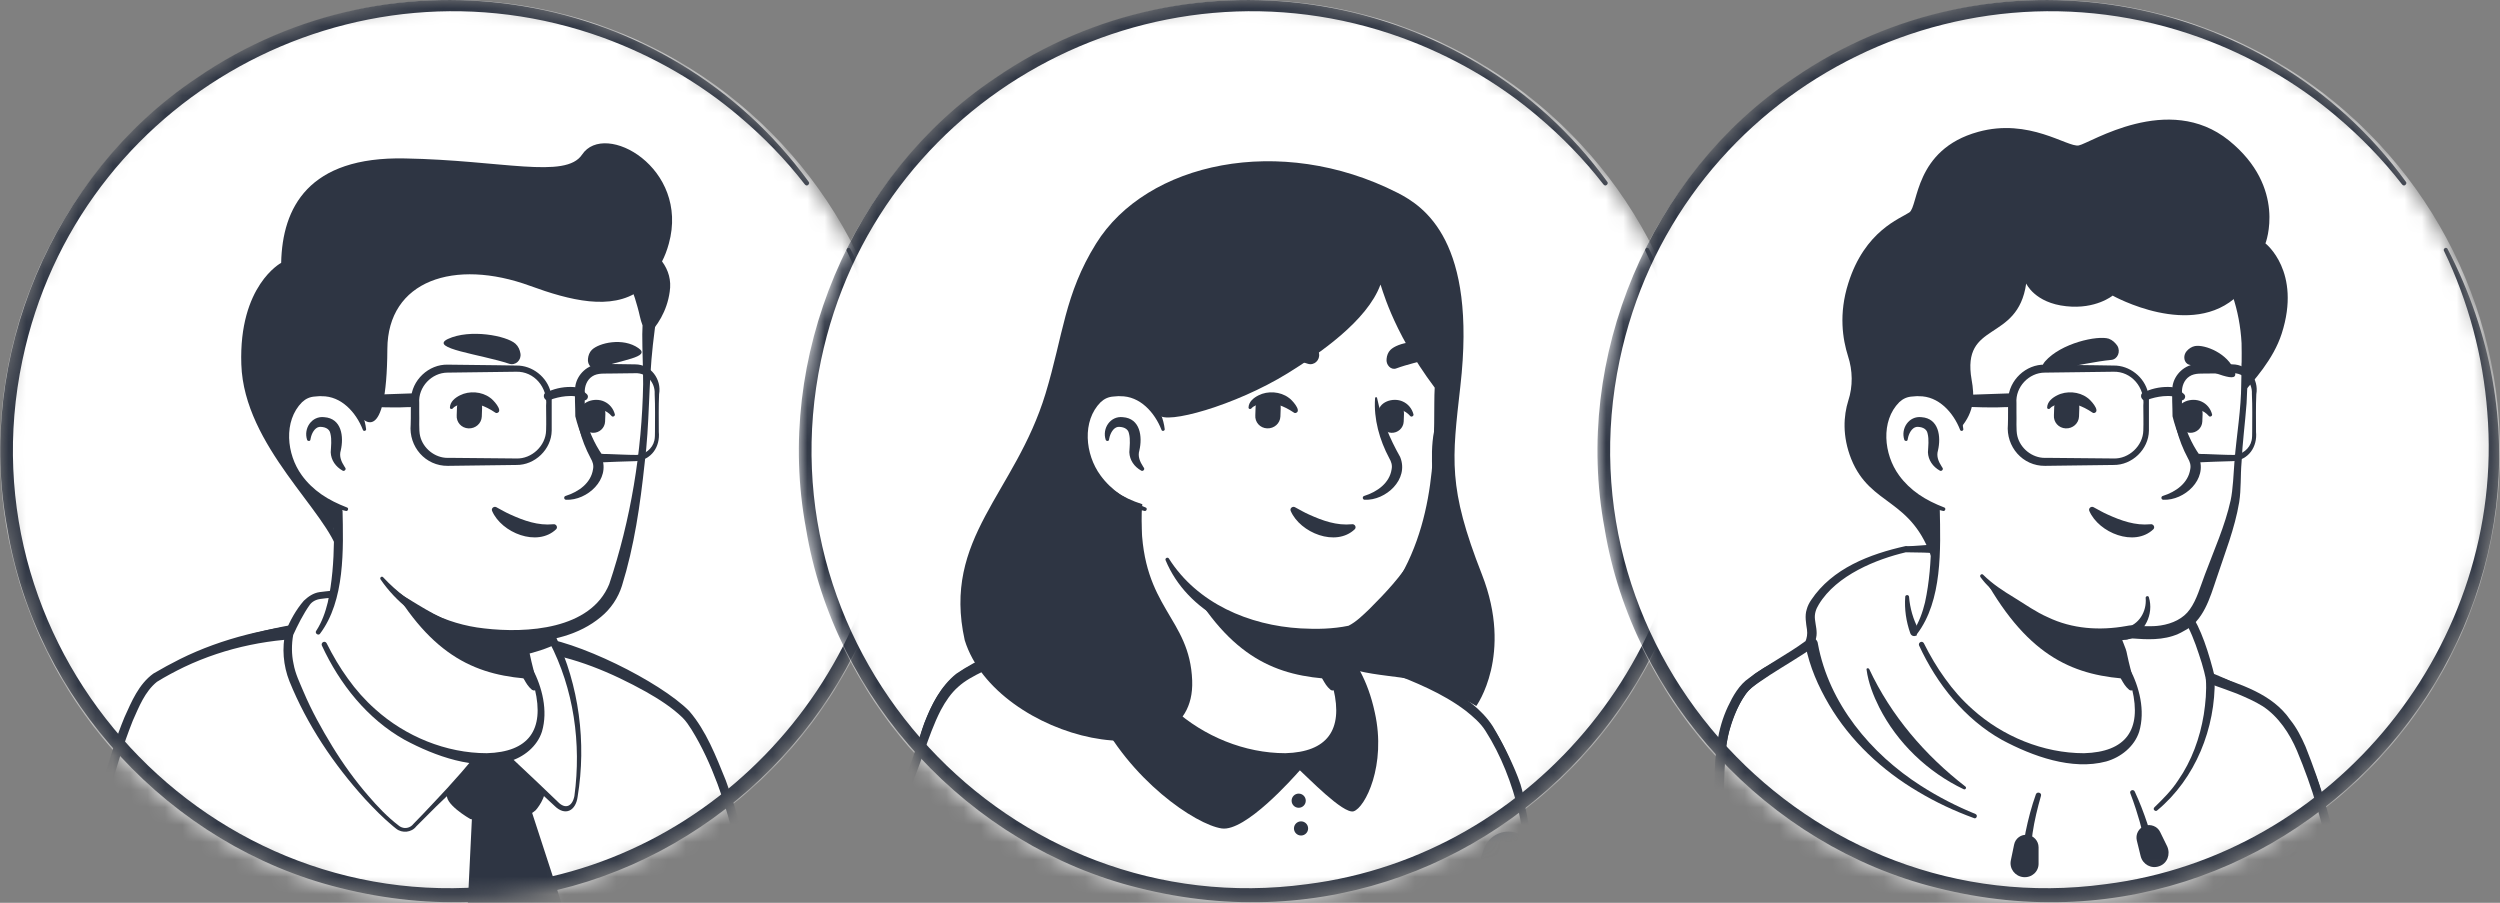 <svg width="144" height="52" viewBox="0 0 144 52" fill="none" xmlns="http://www.w3.org/2000/svg">
<rect x="0" y="0" width="144" height="52" fill="#808080" stroke="none"/>
<mask id="mask0_674_22280" style="mask-type:alpha" maskUnits="userSpaceOnUse" x="0" y="0" width="52" height="52">
<circle cx="25.915" cy="25.915" r="25.915" fill="#D9D9D9"/>
</mask>
<g mask="url(#mask0_674_22280)">
<circle cx="26" cy="26" r="26" fill="white"/>
<path d="M40.121 47.31C40.002 47.395 39.866 47.48 39.747 47.565C39.611 47.65 39.492 47.734 39.356 47.803C39.237 47.87 39.135 47.938 39.016 48.006C38.999 48.023 38.982 48.023 38.965 48.04C38.575 48.278 38.167 48.499 37.759 48.703C37.64 48.771 37.504 48.839 37.385 48.89C37.385 48.89 37.368 48.907 37.351 48.907C37.215 48.975 37.079 49.043 36.943 49.111C36.671 49.247 36.382 49.366 36.11 49.485C35.974 49.553 35.822 49.604 35.686 49.655C35.55 49.706 35.397 49.774 35.261 49.825C35.125 49.876 34.972 49.944 34.836 49.995C34.836 49.995 34.836 49.995 34.819 49.995C34.683 50.046 34.53 50.097 34.394 50.148C34.088 50.249 33.765 50.352 33.459 50.453C33.358 50.487 33.239 50.521 33.137 50.555C32.814 50.657 32.491 50.742 32.168 50.81C32.049 50.844 31.93 50.861 31.794 50.895C31.488 50.963 31.165 51.031 30.859 51.099C30.791 51.116 30.741 51.116 30.672 51.133C30.57 51.15 30.452 51.167 30.35 51.184C30.197 51.201 30.061 51.235 29.908 51.252C29.84 51.269 29.772 51.269 29.704 51.286C29.619 51.303 29.517 51.32 29.415 51.32C29.143 51.354 28.854 51.388 28.582 51.422C28.497 51.439 28.395 51.439 28.31 51.456H28.293C28.174 51.473 28.055 51.473 27.937 51.49C27.818 51.507 27.699 51.507 27.58 51.507C27.512 51.507 27.427 51.524 27.359 51.524C27.223 51.524 27.104 51.541 26.985 51.541C26.815 51.541 26.662 51.558 26.492 51.558C26.322 51.558 26.169 51.558 25.999 51.558C25.88 51.558 25.761 51.558 25.642 51.558C18.471 51.456 12.031 48.414 7.425 43.588C7.425 43.588 7.425 43.571 7.408 43.571C6.899 43.112 7.34 40.665 9.397 39.119C11.98 37.165 18.165 35.941 18.165 35.941C18.165 35.941 20.561 35.55 29.449 37.403C34.649 38.49 38.608 40.071 40.818 44.353C41.276 45.236 41.735 46.596 40.121 47.31Z" fill="white"/>
<path d="M29.5 37.216C32.763 37.879 36.247 38.592 38.932 40.75C39.832 41.481 40.427 42.552 40.92 43.588C41.158 44.098 41.396 44.625 41.583 45.186C41.685 45.559 41.838 45.984 41.753 46.426C41.736 46.545 41.634 46.698 41.549 46.783C41.158 47.174 40.733 47.412 40.308 47.718C37.81 49.451 34.938 50.675 31.964 51.32C25.337 52.765 18.166 51.643 12.337 48.16C10.4 46.987 8.615 45.559 7.086 43.877C6.916 43.673 6.916 43.333 6.916 43.112C6.933 42.603 7.069 42.11 7.239 41.651C7.647 40.597 8.174 39.544 9.074 38.813C9.72 38.371 10.417 37.997 11.13 37.692C13.373 36.74 15.736 36.077 18.166 35.805C18.37 35.788 18.404 36.077 18.2 36.111C15.872 36.587 13.56 37.301 11.402 38.269C10.621 38.66 9.788 39 9.159 39.612C8.564 40.258 8.14 41.056 7.8 41.872C7.579 42.365 7.426 43.147 7.494 43.537C8.564 44.812 9.822 45.933 11.181 46.902C18.625 52.102 29.925 52.442 37.844 48.109C38.558 47.718 39.255 47.276 39.917 46.817C40.24 46.596 40.58 46.409 40.835 46.154C40.852 46.137 40.835 46.154 40.835 46.171C40.835 46.188 40.818 46.205 40.818 46.205C40.835 46.001 40.767 45.73 40.682 45.458C40.376 44.472 39.883 43.435 39.357 42.535C38.524 41.192 37.113 40.343 35.686 39.663C34.7 39.204 33.664 38.847 32.61 38.507C31.557 38.167 30.486 37.879 29.415 37.624C29.143 37.556 29.228 37.165 29.5 37.216Z" fill="#2E3543"/>
<path d="M46.052 57.914L3.008 56.962C5.659 48.108 7.137 40.309 9.125 39.119C12.898 36.859 16.297 36.502 18.319 36.315C18.829 37.573 20.766 41.702 24.793 43.333C28.685 44.914 30.996 43.86 31.353 42.11C31.574 40.988 30.877 39.153 30.52 38.558C30.316 38.388 30.18 38.133 30.112 37.879L29.977 37.318C30.265 37.25 30.554 37.182 30.843 37.08C33.936 37.624 38.626 40.173 39.629 41.6C40.835 43.316 42.501 47.616 42.433 49.978C42.331 53.818 46.052 57.914 46.052 57.914Z" fill="white"/>
<path d="M46.46 58.101C33.647 57.914 15.634 57.727 3.008 57.404C2.77 57.404 2.583 57.2 2.583 56.962C3.959 52.323 5.064 47.65 6.542 43.028C6.729 42.45 6.933 41.889 7.171 41.311C7.579 40.411 7.987 39.408 8.837 38.796C9.329 38.507 9.856 38.218 10.366 37.964C12.83 36.74 15.566 36.111 18.285 35.89C18.489 35.873 18.659 35.992 18.727 36.162C20.018 39.255 22.363 42.127 25.643 43.197C27.258 43.758 30.129 44.234 30.894 42.229C31.149 41.26 30.775 40.241 30.435 39.323C30.35 39.136 30.265 38.949 30.18 38.796L30.265 38.898C29.942 38.626 29.739 38.167 29.671 37.76L29.586 37.42C29.535 37.182 29.688 36.944 29.925 36.893C30.214 36.825 30.486 36.757 30.758 36.672C33.137 36.842 38.014 39.255 39.697 40.954C40.682 42.093 41.243 43.571 41.804 44.948C42.212 46.052 42.569 47.191 42.773 48.364C42.858 48.805 42.908 49.264 42.908 49.723C42.892 50.403 42.943 51.099 43.129 51.779C43.69 53.903 44.931 55.858 46.341 57.54L46.375 57.574L46.392 57.591C46.392 57.591 46.375 57.574 46.443 57.642C46.494 57.778 46.511 57.982 46.46 58.101ZM45.661 57.744C45.645 57.795 45.611 57.863 45.627 57.948C45.627 58.033 45.661 58.101 45.695 58.152C45.746 58.22 45.729 58.186 45.729 58.203L45.712 58.186C45.593 58.016 45.356 57.676 45.237 57.489C43.843 55.297 42.467 52.867 42.416 50.199C42.45 48.449 41.906 46.766 41.328 45.152C40.92 44.064 40.444 43.011 39.833 42.025C39.68 41.787 39.527 41.549 39.323 41.345C38.711 40.75 37.963 40.275 37.216 39.85C35.227 38.745 33.069 37.828 30.809 37.539L31.013 37.522C30.707 37.624 30.401 37.692 30.095 37.76L30.435 37.233C30.537 37.59 30.554 38.014 30.843 38.252C31.03 38.473 31.132 38.762 31.251 39C31.523 39.646 31.71 40.309 31.829 41.005C32.135 42.671 31.149 44.047 29.518 44.421C28.141 44.744 26.697 44.455 25.388 44.03C21.871 42.909 19.322 39.833 17.945 36.502L18.387 36.774C15.702 36.74 13.034 37.267 10.604 38.422C10.077 38.677 9.533 38.966 9.041 39.272C8.344 39.833 8.004 40.716 7.647 41.515C6.542 44.302 5.897 47.225 5.166 50.114C4.656 52.153 3.976 55.042 3.467 57.098L3.059 56.537C15.362 56.792 33.154 57.336 45.661 57.744Z" fill="#2E3543"/>
<path d="M10.553 57.846C10.553 57.846 10.332 52.34 10.111 51.32" stroke="#2E3543" stroke-width="0.249" stroke-miterlimit="10" stroke-linecap="round" stroke-linejoin="round"/>
<path d="M40.665 57.846C40.665 57.846 40.155 54.43 40.155 53.836C40.155 53.258 40.597 51.354 40.665 49.689" stroke="#2E3543" stroke-width="0.249" stroke-miterlimit="10" stroke-linecap="round" stroke-linejoin="round"/>
<path d="M15.566 53.564V51.541L20.444 53.53C20.427 53.53 16.501 53.632 15.566 53.564Z" fill="white"/>
<path d="M27.19 46.987L26.578 59.664C26.578 59.664 31.965 63.335 31.965 63.233C31.965 63.131 34.514 58.679 34.514 58.679L30.538 46.477C30.538 46.477 30.028 47.004 27.19 46.987Z" fill="#2E3543"/>
<path d="M28.413 42.909C28.413 42.909 26.085 45.101 25.779 45.679C25.473 46.256 27.087 47.174 27.087 47.174C27.087 47.174 29.687 47.718 30.86 46.664C30.86 46.664 31.523 45.934 31.387 45.237C31.268 44.557 28.413 42.909 28.413 42.909Z" fill="#2E3543"/>
<path d="M17.622 34.684C17.639 34.667 17.656 34.65 17.673 34.633C17.86 34.412 18.132 34.276 18.438 34.242C19.865 34.072 20.018 34.225 20.324 34.701C21.802 37.012 23.723 41.43 28.43 42.926L23.892 47.548C23.654 47.854 23.23 47.905 22.924 47.684C21.462 46.596 18.54 43.266 16.925 39.204C16.585 38.355 16.517 37.42 16.687 36.536C16.653 36.502 17.333 35.092 17.622 34.684Z" fill="white"/>
<path d="M17.503 34.599C17.758 34.361 18.047 34.157 18.404 34.106C18.88 34.055 19.372 33.953 19.865 34.055C20.375 34.208 20.562 34.769 20.851 35.16C22.125 37.25 23.451 39.374 25.405 40.852C26.102 41.413 26.9 41.838 27.716 42.178C28.022 42.297 28.345 42.399 28.651 42.535C28.906 42.654 28.957 43.028 28.736 43.198C27.478 44.217 26.289 45.322 25.116 46.46C24.844 46.732 24.215 47.361 23.977 47.599C23.706 47.956 23.162 48.007 22.822 47.735L22.652 47.599C22.074 47.123 21.547 46.579 21.038 46.035C19.219 44.03 17.69 41.753 16.67 39.238C16.314 38.337 16.229 37.318 16.449 36.383C16.704 35.755 17.044 35.126 17.503 34.599ZM17.843 34.837C17.469 35.364 17.146 36.009 16.874 36.604L16.891 36.553C16.789 37.114 16.789 37.692 16.908 38.236C17.01 38.813 17.265 39.323 17.486 39.85C17.945 40.938 18.523 41.974 19.134 42.977C19.746 43.979 20.443 44.948 21.225 45.849C21.751 46.46 22.312 47.055 22.958 47.548C23.009 47.599 23.06 47.616 23.128 47.65C23.366 47.752 23.655 47.667 23.808 47.463L24.368 46.885L24.929 46.29C26.051 45.118 27.121 43.894 28.124 42.62L28.294 43.316C27.07 42.943 25.915 42.28 24.912 41.447C22.924 39.833 21.632 37.59 20.409 35.415C20.256 35.177 20.103 34.871 19.95 34.65C19.882 34.548 19.831 34.514 19.729 34.48C19.338 34.378 18.88 34.446 18.472 34.497C18.2 34.531 17.979 34.65 17.843 34.837Z" fill="#2E3543"/>
<path d="M33.172 45.866C33.07 46.426 32.662 46.953 31.982 46.257L28.396 42.909C28.396 42.909 30.487 40.921 29.977 37.318C30.674 37.165 31.336 36.944 31.948 36.655C31.965 36.689 32.203 37.148 32.475 37.913C33.053 39.493 33.783 42.399 33.172 45.866Z" fill="white"/>
<path d="M33.273 45.883C33.171 46.698 32.559 47.038 31.931 46.409L30.724 45.288L29.518 44.166L28.311 43.045C28.243 42.977 28.243 42.875 28.294 42.807C29.229 41.719 29.705 40.241 29.705 38.813C29.705 38.303 29.637 37.811 29.552 37.301C29.518 37.097 29.688 36.91 29.909 36.893C30.588 36.876 31.268 36.791 31.948 36.621C31.965 36.604 31.999 36.621 31.999 36.638C33.358 39.493 33.783 42.773 33.273 45.883ZM33.086 45.849C33.494 42.824 33.052 39.68 31.642 36.978L31.608 36.927C31.591 36.91 31.574 36.876 31.574 36.876L32.152 37.046C31.489 37.369 30.792 37.59 30.078 37.743L30.418 37.25C30.52 38.303 30.435 39.374 30.129 40.377C29.807 41.379 29.297 42.297 28.532 43.045V42.79C29.144 43.35 30.35 44.489 30.945 45.05L32.135 46.188C32.559 46.63 32.967 46.46 33.086 45.849Z" fill="#2E3543"/>
<path d="M31.097 41.736C30.74 43.486 28.429 44.539 24.537 42.959C20.493 41.328 18.743 37.436 18.301 36.281C20.697 31.794 19.032 28.685 19.032 28.685C24.554 28.209 29.381 34.666 29.381 34.666L30.128 37.861C30.196 38.133 30.332 38.371 30.536 38.541C30.893 39.17 31.318 40.614 31.097 41.736Z" fill="white"/>
<path d="M18.216 36.332C18.539 35.839 18.743 35.261 18.879 34.7C19.134 33.528 19.219 32.338 19.236 31.149V30.707C19.185 30.265 19.032 29.806 18.862 29.398C18.641 28.855 19.44 28.515 19.695 29.058C19.729 29.127 19.729 29.245 19.729 29.313C19.78 31.625 19.882 34.598 18.42 36.519C18.318 36.621 18.114 36.468 18.216 36.332Z" fill="#2E3543"/>
<path d="M29.568 34.632C29.823 34.785 29.907 34.989 29.942 35.193C30.044 35.601 30.009 36.043 30.111 36.468C30.196 36.876 30.451 37.266 30.519 37.691C30.604 38.133 30.859 39.068 30.961 39.526C30.995 39.629 30.927 39.747 30.808 39.764C30.74 39.781 30.689 39.764 30.638 39.73C30.417 39.544 30.315 39.357 30.179 39.119C29.959 38.711 29.806 38.337 29.67 37.878C29.551 37.47 29.602 37.029 29.5 36.604C29.415 36.196 29.177 35.805 29.092 35.38C29.041 35.176 29.024 34.955 29.177 34.7C29.279 34.598 29.449 34.564 29.568 34.632Z" fill="#2E3543"/>
<path d="M30.791 39.119C27.546 38.949 24.895 37.929 22.311 33.324C24.487 35.244 27.053 35.975 29.755 36.315L30.111 37.878C30.18 38.15 30.587 38.949 30.791 39.119Z" fill="#2E3543"/>
<path d="M30.656 38.49C31.233 39.577 31.573 40.937 31.216 42.143C30.945 42.993 30.163 43.622 29.313 43.86C27.342 44.387 25.065 43.554 23.314 42.619C21.156 41.413 19.559 39.391 18.539 37.181C18.471 37.011 18.709 36.875 18.811 37.045C19.168 37.759 19.576 38.456 20.035 39.085C20.494 39.73 21.02 40.325 21.615 40.852C23.349 42.415 25.694 43.384 28.039 43.384C30.452 43.316 31.369 42.041 30.809 39.696C30.724 39.322 30.588 38.932 30.401 38.609C30.299 38.473 30.554 38.32 30.656 38.49Z" fill="#2E3543"/>
<path d="M37.232 18.081C37.538 19.508 37.3 20.46 37.164 24.403C37.028 28.277 35.907 33.749 34.53 35.125C33.477 36.162 30.095 36.978 27.087 36.213C25.558 35.822 24.266 34.938 23.212 34.31C21.887 33.511 20.731 31.047 19.78 29.467C19.032 28.226 19.1 29.721 18.131 28.651C16.789 27.189 15.175 24.25 15.973 19.05C17.265 10.621 23.943 9.635 28.888 10.57C33.867 11.505 36.416 14.325 37.232 18.081Z" fill="white"/>
<path d="M18.981 30.146C18.591 29.501 18.081 28.923 17.622 28.311C16.942 27.377 16.432 26.306 16.093 25.201C14.614 20.477 15.515 14.292 19.984 11.505C24.046 8.922 31.93 9.856 35.227 13.391C36.468 14.665 37.266 16.331 37.606 18.064C37.623 18.166 37.674 18.353 37.691 18.455C37.708 18.54 37.759 18.642 37.742 18.744C37.708 19.118 37.64 19.492 37.606 19.865C37.351 22.126 37.419 24.437 37.13 26.697C36.876 29.076 36.536 31.455 35.822 33.749C35.601 34.446 35.176 35.075 34.615 35.533C33.358 36.587 31.709 36.944 30.129 37.012C26.968 37.165 23.757 36.043 21.921 33.375C21.853 33.273 21.989 33.154 22.074 33.256C23.604 34.905 25.677 35.958 27.886 36.196C30.333 36.485 34.021 36.264 35.091 33.647C36.332 29.943 36.977 26.017 37.045 22.126C37.045 21.174 36.995 20.222 36.995 19.254C36.995 19.135 37.011 18.863 37.011 18.744C37.011 18.727 37.011 18.744 37.011 18.744C37.011 18.761 37.011 18.761 37.011 18.744C36.876 18.404 36.825 18.03 36.723 17.69C36.349 16.28 35.669 14.937 34.7 13.867C31.489 10.264 24.334 9.363 20.324 12.065C17.146 14.173 16.297 18.217 16.076 21.786C15.889 24.454 16.67 27.071 18.692 28.906L19.491 29.739C19.831 30.113 19.253 30.554 18.981 30.146Z" fill="#2E3543"/>
<path d="M20.986 24.742C20.986 24.742 20.46 22.193 17.979 22.499C15.838 22.771 15.09 27.903 19.95 29.331" fill="white"/>
<path d="M19.729 27.105C19.338 26.884 19.067 26.51 19.049 26.051C19.067 25.711 19.117 25.32 19.032 24.98C18.982 24.657 18.642 24.573 18.387 24.59C18.115 24.64 17.945 24.98 17.894 25.252C17.894 25.269 17.877 25.32 17.877 25.337C17.86 25.422 17.724 25.422 17.69 25.337C17.469 24.674 17.962 23.944 18.676 24.029C19.678 24.097 19.814 25.15 19.627 25.949C19.525 26.289 19.661 26.595 19.848 26.884L19.882 26.935C19.967 27.037 19.831 27.172 19.729 27.105Z" fill="#2E3543"/>
<path d="M33.324 22.941C33.579 24.148 34.055 25.269 34.65 26.323C35.177 27.614 33.817 28.838 32.611 28.787C32.475 28.787 32.458 28.6 32.577 28.566C33.341 28.328 34.038 27.818 34.157 27.037C34.208 26.799 34.14 26.595 34.021 26.391C33.46 25.337 33.12 24.131 33.205 22.941C33.205 22.856 33.324 22.856 33.324 22.941Z" fill="#2E3543"/>
<path d="M20.902 24.759C20.511 23.757 19.661 22.805 18.523 22.822C18.421 22.805 18.251 22.839 18.149 22.839C17.86 22.856 17.622 22.958 17.401 23.162C16.314 24.25 16.501 26.17 17.384 27.376C17.69 27.801 18.081 28.175 18.523 28.481C18.965 28.787 19.457 29.025 19.984 29.229C20.103 29.263 20.052 29.45 19.933 29.433C18.795 29.195 17.707 28.634 16.959 27.699C15.804 26.306 15.566 23.978 16.942 22.618C17.248 22.346 17.673 22.142 18.098 22.142C18.234 22.142 18.438 22.108 18.574 22.142C19.288 22.176 19.967 22.533 20.409 23.094C20.8 23.57 21.021 24.148 21.089 24.725C21.089 24.827 20.936 24.861 20.902 24.759Z" fill="#2E3543"/>
<path d="M32.033 30.486C30.946 31.523 28.889 30.69 28.346 29.433C28.278 29.28 28.448 29.144 28.584 29.212C28.872 29.365 29.127 29.518 29.399 29.637C30.181 29.994 30.997 30.282 31.863 30.197C32.033 30.163 32.152 30.367 32.033 30.486Z" fill="#2E3543"/>
<path d="M26.986 24.675C26.578 24.658 26.272 24.318 26.306 23.91L26.323 23.434C26.34 23.026 26.68 22.72 27.088 22.754C27.496 22.771 27.802 23.111 27.768 23.519L27.751 23.995C27.734 24.386 27.394 24.692 26.986 24.675Z" fill="#2E3543"/>
<path d="M34.14 24.93C33.766 24.913 33.477 24.59 33.494 24.216L33.511 23.774C33.528 23.4 33.851 23.111 34.225 23.128C34.599 23.145 34.887 23.468 34.87 23.842L34.853 24.284C34.836 24.658 34.514 24.947 34.14 24.93Z" fill="#2E3543"/>
<path d="M28.515 23.757C27.954 23.383 27.343 23.128 26.663 23.264C26.442 23.298 26.221 23.366 26.085 23.519C26.034 23.587 25.915 23.57 25.915 23.468C25.932 23.128 26.221 22.907 26.493 22.771C27.02 22.499 27.75 22.55 28.226 22.907C28.396 23.009 28.974 23.638 28.668 23.774C28.6 23.808 28.566 23.791 28.515 23.757Z" fill="#2E3543"/>
<path d="M33.375 23.842C33.375 23.128 34.259 22.873 34.803 23.128C35.108 23.264 35.329 23.536 35.414 23.859C35.448 23.961 35.295 24.046 35.227 23.961C34.938 23.621 34.446 23.451 34.055 23.655C33.936 23.723 33.919 23.774 33.885 23.842C33.885 24.182 33.392 24.165 33.375 23.842Z" fill="#2E3543"/>
<path d="M29.331 20.953C29.688 21.072 30.045 20.749 29.977 20.358C29.943 20.154 29.858 19.95 29.688 19.797C29.178 19.338 27.071 18.931 25.796 19.526C24.675 20.069 27.7 20.409 29.331 20.953Z" fill="#2E3543"/>
<path d="M34.412 21.225C34.123 21.327 33.817 21.021 33.868 20.664C33.885 20.477 33.953 20.29 34.089 20.154C34.497 19.747 35.89 19.424 36.774 20.052C37.538 20.579 35.737 20.732 34.412 21.225Z" fill="#2E3543"/>
<path d="M38.524 14.037C39.73 9.669 34.836 6.933 33.528 8.905C32.576 10.332 28.906 9.228 23.332 9.126C17.758 9.007 16.262 11.963 16.195 15.141C16.195 15.141 13.748 16.433 13.9 20.987C14.053 25.711 18.913 29.518 19.508 31.914C19.508 31.914 19.576 32.22 18.93 28.94C15.226 27.156 16.008 22.754 17.996 22.499C19.508 22.312 20.307 23.196 20.681 23.91C20.834 24.114 22.278 25.881 22.312 20.103C22.329 16.161 26.17 14.869 30.537 16.467C32.814 17.299 35.21 17.911 36.859 16.722C37.13 17.503 37.419 18.37 37.199 19.424C37.861 18.812 38.422 17.911 38.575 16.807C38.677 16.144 38.507 15.566 38.133 15.056C38.286 14.767 38.422 14.411 38.524 14.037Z" fill="#2E3543"/>
<path d="M29.739 26.782C28.957 26.799 26.544 26.816 25.797 26.833C24.505 26.85 23.536 25.728 23.655 24.453C23.672 24.029 23.655 23.434 23.672 23.009C23.706 21.904 24.692 20.97 25.797 21.004L28.669 21.038C28.889 21.038 29.518 21.055 29.739 21.055C30.657 21.038 31.523 21.718 31.727 22.618C31.795 22.873 31.778 23.145 31.778 23.366V24.81C31.761 25.881 30.81 26.799 29.739 26.782ZM29.739 26.408C30.623 26.442 31.438 25.677 31.455 24.793C31.472 24.334 31.455 23.842 31.455 23.366C31.557 22.329 30.776 21.378 29.722 21.412C28.991 21.429 26.544 21.446 25.78 21.463C24.862 21.463 24.08 22.295 24.148 23.213C24.148 23.332 24.148 23.638 24.148 23.757C24.165 24.131 24.114 24.776 24.199 25.116C24.369 25.83 25.049 26.374 25.78 26.374H26.136C26.629 26.374 29.229 26.408 29.739 26.408Z" fill="#2E3543"/>
<path d="M36.588 21.497L35.245 21.514C34.871 21.531 34.429 21.463 34.106 21.684C33.801 21.887 33.665 22.261 33.682 22.618C33.682 23.06 33.682 23.519 33.665 23.961L33.648 23.893C33.886 24.725 34.209 25.524 34.701 26.221L34.531 26.119C34.667 26.153 34.905 26.153 35.041 26.153C35.551 26.17 36.146 26.204 36.656 26.204C37.131 26.204 37.59 25.847 37.692 25.371C37.726 25.235 37.726 24.997 37.726 24.861C37.726 24.131 37.743 23.417 37.709 22.686C37.743 22.04 37.25 21.463 36.588 21.497ZM36.588 20.987C37.488 20.987 38.117 21.854 37.964 22.703C37.93 23.434 37.947 24.148 37.947 24.878C38.032 25.728 37.522 26.493 36.639 26.561C36.265 26.578 35.908 26.578 35.551 26.595C35.364 26.595 34.905 26.629 34.735 26.629C34.65 26.646 34.514 26.629 34.429 26.629C34.361 26.629 34.293 26.578 34.26 26.527C33.733 25.745 33.359 24.878 33.138 23.978C33.138 23.4 33.087 22.822 33.138 22.244C33.24 21.565 33.852 20.987 34.548 20.97C35.024 20.953 36.112 20.987 36.588 20.987Z" fill="#2E3543"/>
<path d="M31.591 22.55C32.05 22.346 32.56 22.261 33.07 22.295C33.24 22.312 33.41 22.363 33.563 22.499L33.784 22.686C34.005 22.873 33.733 23.196 33.512 23.009C33.24 22.771 32.917 22.805 32.594 22.822C32.271 22.856 31.965 22.924 31.659 23.043C31.37 23.162 31.184 22.737 31.456 22.601L31.591 22.55Z" fill="#2E3543"/>
<path d="M23.944 23.162C23.825 23.434 23.689 23.468 23.468 23.451L22.976 23.468C21.99 23.468 20.988 23.451 20.002 23.298C19.662 23.281 19.645 22.805 19.985 22.788L23.927 22.652C24.046 22.652 24.131 22.771 24.08 22.873L23.944 23.162Z" fill="#2E3543"/>
<path d="M48.975 14.325C59.29 34.191 41.158 56.605 19.542 51.133C9.839 48.72 2.039 40.309 0.424 30.435C-1.411 20.613 3.024 10.06 11.317 4.503C22.686 -3.314 38.439 -0.714 46.579 10.468C46.63 10.519 46.613 10.604 46.545 10.655C46.494 10.706 46.409 10.689 46.358 10.621C45.236 9.176 43.962 7.868 42.568 6.695C40.274 4.741 37.589 3.212 34.751 2.175C20.307 -3.059 4.452 5.642 1.291 20.749C-2.278 37.675 12.116 53.258 29.279 50.929C42.517 49.264 52.356 37.046 51.269 23.757C51.031 20.545 50.181 17.367 48.771 14.444C48.737 14.393 48.771 14.325 48.822 14.291C48.873 14.258 48.941 14.274 48.975 14.325Z" fill="#2E3543"/>
</g>
<mask id="mask1_674_22280" style="mask-type:alpha" maskUnits="userSpaceOnUse" x="46" y="0" width="52" height="52">
<circle cx="71.915" cy="25.915" r="25.915" fill="#D9D9D9"/>
</mask>
<g mask="url(#mask1_674_22280)">
<circle cx="72" cy="26" r="26" fill="white"/>
<path d="M86.121 47.31C86.002 47.395 85.866 47.48 85.747 47.565C85.611 47.65 85.492 47.735 85.356 47.803C85.237 47.871 85.135 47.939 85.016 48.007C84.999 48.024 84.982 48.024 84.965 48.041C84.575 48.279 84.167 48.499 83.759 48.703C83.64 48.771 83.504 48.839 83.385 48.89C83.385 48.89 83.368 48.907 83.351 48.907C83.215 48.975 83.079 49.043 82.943 49.111C82.671 49.247 82.382 49.366 82.11 49.485C81.975 49.553 81.822 49.604 81.686 49.655C81.55 49.706 81.397 49.774 81.261 49.825C81.125 49.876 80.972 49.944 80.836 49.995C80.836 49.995 80.836 49.995 80.819 49.995C80.683 50.046 80.53 50.097 80.394 50.148C80.088 50.25 79.765 50.352 79.459 50.454C79.358 50.488 79.239 50.522 79.137 50.556C78.814 50.658 78.491 50.743 78.168 50.811C78.049 50.844 77.93 50.861 77.794 50.895C77.488 50.964 77.165 51.032 76.859 51.099C76.791 51.116 76.74 51.116 76.672 51.133C76.57 51.15 76.452 51.167 76.35 51.184C76.197 51.201 76.061 51.235 75.908 51.252C75.84 51.269 75.772 51.269 75.704 51.286C75.619 51.303 75.517 51.32 75.415 51.32C75.143 51.354 74.854 51.388 74.582 51.422C74.497 51.439 74.395 51.439 74.31 51.456H74.293C74.174 51.473 74.055 51.473 73.937 51.49C73.818 51.507 73.699 51.507 73.58 51.507C73.512 51.507 73.427 51.524 73.359 51.524C73.223 51.524 73.104 51.541 72.985 51.541C72.815 51.541 72.662 51.558 72.492 51.558C72.322 51.558 72.169 51.558 71.999 51.558C71.88 51.558 71.761 51.558 71.642 51.558C64.471 51.456 58.031 48.414 53.425 43.588C53.425 43.588 53.425 43.571 53.408 43.571C52.899 43.112 53.34 40.666 55.397 39.119C57.98 37.165 64.165 35.941 64.165 35.941C64.165 35.941 66.561 35.55 75.449 37.403C80.649 38.49 84.608 40.071 86.818 44.353C87.276 45.237 87.735 46.596 86.121 47.31Z" fill="white"/>
<path d="M75.5 37.216C78.763 37.879 82.247 38.592 84.932 40.75C85.832 41.481 86.427 42.552 86.92 43.588C87.158 44.098 87.396 44.625 87.583 45.186C87.685 45.559 87.838 45.984 87.753 46.426C87.736 46.545 87.634 46.698 87.549 46.783C87.158 47.174 86.733 47.412 86.308 47.718C83.81 49.451 80.938 50.675 77.964 51.32C71.337 52.765 64.166 51.643 58.337 48.16C56.4 46.987 54.615 45.559 53.086 43.877C52.916 43.673 52.916 43.333 52.916 43.112C52.933 42.603 53.069 42.11 53.239 41.651C53.647 40.597 54.173 39.544 55.074 38.813C55.72 38.371 56.417 37.997 57.13 37.692C59.373 36.74 61.736 36.077 64.166 35.805C64.37 35.788 64.404 36.077 64.2 36.111C61.872 36.587 59.56 37.301 57.402 38.269C56.621 38.66 55.788 39 55.159 39.612C54.564 40.258 54.139 41.056 53.8 41.872C53.579 42.365 53.426 43.147 53.494 43.537C54.564 44.812 55.822 45.933 57.181 46.902C64.624 52.102 75.925 52.442 83.844 48.109C84.558 47.718 85.255 47.276 85.917 46.817C86.24 46.596 86.58 46.409 86.835 46.154C86.852 46.137 86.835 46.154 86.835 46.171C86.835 46.188 86.818 46.205 86.818 46.205C86.835 46.001 86.767 45.73 86.682 45.458C86.376 44.472 85.883 43.435 85.356 42.535C84.524 41.192 83.113 40.343 81.686 39.663C80.7 39.204 79.664 38.847 78.61 38.507C77.556 38.167 76.486 37.879 75.415 37.624C75.144 37.556 75.228 37.165 75.5 37.216Z" fill="#2E3543"/>
<path d="M91.764 57.846H48.787C48.787 57.846 49.484 50.844 52.135 45.254C53.103 43.214 53.426 40.223 55.347 38.915C57.318 37.572 61.515 36.502 62.977 36.332C63.792 36.23 63.605 36.162 64.183 36.009C64.37 36.519 66.256 41.515 70.777 43.35C74.668 44.931 76.979 43.877 77.336 42.127C77.557 41.005 76.86 39.17 76.504 38.575C76.299 38.405 76.164 38.15 76.096 37.895L75.96 37.334C76.266 37.267 76.554 37.182 76.86 37.097C77.013 37.131 77.183 37.114 77.319 37.199C78.747 37.98 83.046 39.085 85.289 41.447C86.173 42.365 87.549 45.627 87.77 47.752C88.399 53.58 91.764 57.846 91.764 57.846Z" fill="white"/>
<path d="M92.002 57.948C79.257 57.982 61.362 58.135 48.804 58.084C48.651 58.084 48.532 57.948 48.55 57.795C48.702 56.588 48.906 55.416 49.144 54.226C49.773 50.98 50.725 47.786 52.152 44.812C52.73 43.418 53.019 41.957 53.715 40.597C54.123 39.782 54.735 39 55.551 38.541C56.859 37.76 58.304 37.267 59.748 36.825C60.615 36.57 61.498 36.332 62.382 36.162C62.824 36.06 63.266 36.077 63.674 35.907C63.895 35.822 64.319 35.567 64.455 35.89C65.696 39.102 68.092 42.144 71.44 43.282C73.173 43.911 76.181 44.438 77.064 42.314C77.336 41.515 77.082 40.648 76.844 39.85C76.708 39.442 76.538 39.017 76.334 38.677L76.385 38.728C76.079 38.473 75.909 38.065 75.858 37.691L75.773 37.352C75.739 37.216 75.824 37.08 75.96 37.046C76.266 36.995 76.572 36.893 76.878 36.808C77.047 36.808 77.319 36.842 77.54 36.961C79.41 37.827 81.534 38.456 83.318 39.544C84.321 40.139 85.34 40.835 85.986 41.838C87.176 43.826 87.94 46.086 88.161 48.38C88.637 51.66 89.963 54.804 91.866 57.506L91.934 57.591L91.968 57.625L91.985 57.642C91.985 57.642 91.985 57.625 92.002 57.676C92.019 57.778 92.019 57.897 92.002 57.948ZM91.543 57.727C91.509 57.778 91.509 57.897 91.543 57.948C91.577 57.982 91.56 57.965 91.56 57.965L91.543 57.948L91.509 57.897L91.441 57.812C90.37 56.18 89.487 54.43 88.841 52.612C88.331 51.269 87.957 49.876 87.753 48.448C87.685 47.939 87.6 47.259 87.481 46.766C87.091 45.135 86.462 43.503 85.561 42.093C85.272 41.634 84.847 41.277 84.423 40.937C83.08 39.918 81.5 39.289 79.936 38.677L78.339 38.082C77.812 37.878 77.183 37.657 76.861 37.335H76.996C76.691 37.437 76.385 37.522 76.079 37.59L76.266 37.284L76.351 37.623C76.419 37.929 76.487 38.201 76.725 38.405C76.742 38.422 76.759 38.439 76.776 38.456C77.234 39.289 77.506 40.156 77.642 41.09C77.931 42.705 76.912 43.979 75.348 44.285C73.19 44.71 70.607 43.775 68.823 42.569C66.579 40.988 64.965 38.643 63.98 36.111L64.285 36.264C64.132 36.315 64.031 36.366 63.878 36.434C63.725 36.519 63.538 36.57 63.368 36.604C63.385 36.706 63.334 36.4 63.402 36.808C63.079 36.842 62.824 36.859 62.518 36.927C61.651 37.063 60.785 37.267 59.935 37.505C58.797 37.81 57.675 38.184 56.621 38.677C56.095 38.932 55.585 39.204 55.194 39.561C54.786 39.918 54.463 40.394 54.191 40.903C53.393 42.45 53.002 44.302 52.186 45.865C50.487 49.655 49.535 53.784 49.076 57.914L48.821 57.642C61.159 57.591 79.002 57.659 91.543 57.727Z" fill="#2E3543"/>
<path d="M77.965 46.732C77.37 46.902 75.297 44.744 74.872 44.37C74.481 44.812 71.728 47.922 70.369 47.718C68.874 47.497 65.05 44.931 63.113 40.903C62.042 38.694 62.008 37.352 62.127 36.621C62.178 36.281 62.28 36.06 62.331 35.941C62.501 35.55 63.724 34.038 64.03 34.055V34.072C64.183 35.703 64.71 37.284 65.594 38.66C66.681 40.342 68.398 42.365 70.794 43.333C74.685 44.914 76.707 43.35 77.047 41.6C77.268 40.478 76.877 39.153 76.521 38.558C76.317 38.388 76.181 38.133 76.113 37.878L75.977 37.318C76.283 37.25 76.572 37.165 76.877 37.08C76.962 37.046 77.064 37.029 77.149 36.995C77.2 37.063 77.268 37.131 77.319 37.199C78.033 38.014 78.781 39.136 79.189 41.039C79.868 44.081 78.628 46.528 77.965 46.732Z" fill="#2E3543"/>
<path d="M74.804 46.528C75.03 46.528 75.212 46.346 75.212 46.12C75.212 45.895 75.03 45.712 74.804 45.712C74.579 45.712 74.397 45.895 74.397 46.12C74.397 46.346 74.579 46.528 74.804 46.528Z" fill="#2E3543"/>
<path d="M74.94 48.126C75.165 48.126 75.348 47.943 75.348 47.718C75.348 47.492 75.165 47.31 74.94 47.31C74.715 47.31 74.532 47.492 74.532 47.718C74.532 47.943 74.715 48.126 74.94 48.126Z" fill="#2E3543"/>
<path d="M57.199 57.846L56.435 51.541" stroke="#5D6675" stroke-width="3" stroke-miterlimit="10" stroke-linecap="round" stroke-linejoin="round"/>
<path d="M86.887 49.4C86.887 49.4 86.377 50.641 86.53 51.881C86.683 53.122 87.125 54.94 86.496 57.846" stroke="#5D6675" stroke-width="3" stroke-miterlimit="10" stroke-linecap="round" stroke-linejoin="round"/>
<path d="M64.03 34.055C64.03 34.055 69.519 32.355 77.166 36.978C77.166 36.978 79.273 42.654 77.965 43.52C76.656 44.387 72.544 44.472 69.672 43.52C66.783 42.586 63.079 37.912 64.03 34.055Z" fill="#2E3543"/>
<path d="M77.097 41.736C76.74 43.486 74.429 44.54 70.537 42.959C66.493 41.328 64.743 37.437 64.301 36.281C66.697 31.795 65.031 28.685 65.031 28.685C70.554 28.209 75.38 34.667 75.38 34.667L76.128 37.861C76.196 38.133 76.332 38.371 76.536 38.541C76.893 39.17 77.318 40.614 77.097 41.736Z" fill="white"/>
<path d="M64.216 36.332C64.539 35.839 64.743 35.261 64.879 34.701C65.134 33.528 65.219 32.339 65.236 31.149V30.707C65.185 30.265 65.032 29.806 64.862 29.399C64.641 28.855 65.44 28.515 65.695 29.059C65.729 29.127 65.729 29.246 65.729 29.314C65.78 31.625 65.882 34.599 64.42 36.519C64.318 36.621 64.114 36.468 64.216 36.332Z" fill="#2E3543"/>
<path d="M75.568 34.633C75.823 34.786 75.907 34.989 75.942 35.193C76.043 35.601 76.01 36.043 76.112 36.468C76.196 36.876 76.451 37.267 76.519 37.691C76.604 38.133 76.859 39.068 76.961 39.527C76.995 39.629 76.927 39.748 76.808 39.765C76.74 39.782 76.689 39.765 76.638 39.731C76.417 39.544 76.315 39.357 76.179 39.119C75.959 38.711 75.806 38.337 75.67 37.878C75.551 37.471 75.602 37.029 75.5 36.604C75.415 36.196 75.177 35.805 75.092 35.38C75.041 35.176 75.024 34.956 75.177 34.701C75.279 34.599 75.449 34.565 75.568 34.633Z" fill="#2E3543"/>
<path d="M76.791 39.119C73.546 38.949 70.894 37.929 68.311 33.324C70.487 35.245 73.053 35.975 75.755 36.315L76.112 37.879C76.18 38.15 76.587 38.949 76.791 39.119Z" fill="#2E3543"/>
<path d="M76.656 38.49C77.234 39.578 77.573 40.937 77.216 42.144C76.945 42.993 76.163 43.622 75.313 43.86C73.342 44.387 71.065 43.554 69.314 42.62C67.156 41.413 65.559 39.391 64.539 37.182C64.471 37.012 64.709 36.876 64.811 37.046C65.168 37.76 65.576 38.456 66.035 39.085C66.494 39.731 67.02 40.325 67.615 40.852C69.349 42.416 71.694 43.384 74.039 43.384C76.452 43.316 77.369 42.042 76.809 39.697C76.724 39.323 76.588 38.932 76.401 38.609C76.299 38.473 76.554 38.32 76.656 38.49Z" fill="#2E3543"/>
<path d="M83.232 18.081C83.538 19.509 83.691 20.664 82.858 24.471C82.043 28.26 84.031 29.042 79.324 35.108C77.403 37.59 72.747 36.893 68.975 34.327C67.7 33.46 67.156 31.234 66.205 29.654C65.457 28.413 65.117 29.704 64.131 28.634C62.789 27.172 61.175 24.233 61.973 19.033C63.265 10.604 69.943 9.618 74.888 10.553C79.867 11.505 82.416 14.325 83.232 18.081Z" fill="white"/>
<path d="M64.981 30.146C64.591 29.484 64.081 28.906 63.605 28.294C63.146 27.665 62.772 26.969 62.466 26.255C60.444 21.293 61.226 14.309 66.188 11.386C68.244 10.196 70.725 9.907 73.036 10.094C77.981 10.451 82.519 12.728 83.589 17.962C84.167 20.273 83.385 22.652 82.943 24.912C82.74 26.034 82.909 27.189 82.892 28.345C82.875 29.518 82.553 30.69 82.111 31.778C81.839 32.526 81.363 33.188 80.87 33.8C80.055 34.786 79.239 35.788 78.202 36.553C77.964 36.723 77.54 36.808 77.251 36.842C76.452 36.961 75.67 36.995 74.871 36.944C71.745 36.808 68.397 35.295 67.139 32.271C67.088 32.152 67.258 32.067 67.326 32.169C68.958 34.752 71.949 36.026 74.922 36.196C75.84 36.247 76.775 36.23 77.675 36.043C78.117 35.822 78.508 35.431 78.882 35.075C79.8 34.157 80.734 33.171 81.397 32.05C82.196 30.537 82.638 28.889 82.502 27.172C82.468 26.408 82.451 25.609 82.603 24.844C82.74 24.08 82.909 23.349 83.011 22.567C83.113 21.82 83.164 21.055 83.164 20.307C83.079 18.115 82.366 15.855 80.972 14.155C77.896 10.332 70.623 9.329 66.528 11.946C63.945 13.544 62.738 16.535 62.347 19.441C61.753 22.924 61.922 26.357 64.692 28.889L65.508 29.738C65.831 30.112 65.253 30.554 64.981 30.146Z" fill="#2E3543"/>
<path d="M66.987 24.742C66.987 24.742 66.46 22.194 63.979 22.499C61.837 22.771 61.09 27.903 65.95 29.331" fill="white"/>
<path d="M65.729 27.105C65.338 26.884 65.067 26.51 65.049 26.051C65.067 25.711 65.117 25.32 65.032 24.98C64.981 24.657 64.642 24.573 64.387 24.59C64.115 24.64 63.945 24.98 63.894 25.252C63.894 25.269 63.877 25.32 63.877 25.337C63.86 25.422 63.724 25.422 63.69 25.337C63.469 24.674 63.962 23.944 64.676 24.029C65.678 24.097 65.814 25.15 65.627 25.949C65.525 26.289 65.661 26.595 65.848 26.884L65.882 26.935C65.967 27.037 65.831 27.172 65.729 27.105Z" fill="#2E3543"/>
<path d="M79.323 22.941C79.578 24.148 80.054 25.269 80.649 26.323C81.176 27.614 79.816 28.838 78.61 28.787C78.474 28.787 78.457 28.6 78.576 28.566C79.34 28.328 80.037 27.818 80.156 27.037C80.207 26.799 80.139 26.595 80.02 26.391C79.459 25.337 79.119 24.131 79.204 22.941C79.204 22.856 79.323 22.856 79.323 22.941Z" fill="#2E3543"/>
<path d="M66.902 24.759C66.511 23.757 65.661 22.805 64.523 22.822C64.421 22.805 64.251 22.839 64.149 22.839C63.86 22.856 63.622 22.958 63.401 23.162C62.314 24.25 62.501 26.17 63.384 27.376C63.69 27.801 64.081 28.175 64.523 28.481C64.965 28.787 65.457 29.025 65.984 29.229C66.103 29.263 66.052 29.45 65.933 29.433C64.795 29.195 63.707 28.634 62.959 27.699C61.804 26.306 61.566 23.978 62.942 22.618C63.248 22.346 63.673 22.142 64.098 22.142C64.234 22.142 64.438 22.108 64.574 22.142C65.287 22.176 65.967 22.533 66.409 23.094C66.8 23.57 67.021 24.148 67.089 24.725C67.089 24.827 66.936 24.861 66.902 24.759Z" fill="#2E3543"/>
<path d="M78.033 30.486C76.946 31.523 74.889 30.69 74.346 29.433C74.278 29.28 74.448 29.144 74.584 29.212C74.872 29.365 75.127 29.518 75.399 29.637C76.181 29.993 76.996 30.282 77.863 30.197C78.033 30.163 78.152 30.367 78.033 30.486Z" fill="#2E3543"/>
<path d="M72.986 24.674C72.578 24.657 72.272 24.318 72.306 23.91L72.323 23.434C72.34 23.026 72.68 22.72 73.088 22.754C73.496 22.771 73.802 23.111 73.768 23.519L73.751 23.995C73.734 24.386 73.394 24.691 72.986 24.674Z" fill="#2E3543"/>
<path d="M80.14 24.93C79.766 24.913 79.477 24.59 79.494 24.216L79.511 23.774C79.528 23.4 79.851 23.111 80.225 23.128C80.598 23.145 80.887 23.468 80.87 23.842L80.853 24.284C80.836 24.658 80.513 24.947 80.14 24.93Z" fill="#2E3543"/>
<path d="M74.515 23.757C73.954 23.383 73.343 23.128 72.663 23.264C72.442 23.298 72.221 23.366 72.085 23.519C72.034 23.587 71.915 23.57 71.915 23.468C71.932 23.128 72.221 22.907 72.493 22.771C73.02 22.499 73.75 22.55 74.226 22.907C74.396 23.009 74.974 23.638 74.668 23.774C74.6 23.808 74.566 23.791 74.515 23.757Z" fill="#2E3543"/>
<path d="M79.375 23.842C79.375 23.128 80.259 22.873 80.802 23.128C81.108 23.264 81.329 23.536 81.414 23.859C81.448 23.961 81.295 24.046 81.227 23.961C80.938 23.621 80.446 23.451 80.055 23.655C79.936 23.723 79.919 23.774 79.885 23.842C79.885 24.182 79.392 24.165 79.375 23.842Z" fill="#2E3543"/>
<path d="M75.331 20.953C75.688 21.072 76.045 20.749 75.977 20.358C75.943 20.154 75.858 19.95 75.688 19.797C75.178 19.338 73.071 18.931 71.796 19.526C70.675 20.069 73.7 20.409 75.331 20.953Z" fill="#2E3543"/>
<path d="M80.412 21.225C80.123 21.327 79.817 21.021 79.868 20.664C79.885 20.477 79.953 20.29 80.089 20.154C80.497 19.746 81.89 19.424 82.774 20.052C83.538 20.579 81.737 20.732 80.412 21.225Z" fill="#2E3543"/>
<path d="M85.358 33.086C83.386 28.056 83.641 26.476 84.117 22.244C85.069 13.918 82.061 11.896 80.481 11.097C73.751 7.681 66.036 9.346 63.13 14.037C61.312 16.96 61.244 19.305 60.224 22.669C58.474 28.43 54.26 30.979 55.568 36.876C57.37 42.688 68.891 45.254 68.67 39.204C68.534 35.55 65.798 35.058 65.747 30.011C65.747 29.671 65.764 29.348 65.798 29.042C61.108 27.564 61.856 22.533 63.98 22.262C65.458 22.075 66.24 22.907 66.631 23.604C66.665 23.706 66.716 23.791 66.767 23.893C67.107 24.471 71.117 23.383 74.176 21.497C75.96 20.392 78.747 18.489 79.512 16.399C79.546 16.314 80.09 18.931 82.639 22.329C82.52 24.352 83.03 29.399 80.447 33.562C78.577 36.604 76.232 36.876 76.232 36.876C76.232 38.898 79.818 38.796 81.313 39.136C83.183 39.544 85.035 40.665 85.035 40.665C85.035 40.665 87.176 37.726 85.358 33.086Z" fill="#2E3543"/>
<path d="M94.975 14.325C105.29 34.191 87.158 56.605 65.542 51.133C55.839 48.72 48.039 40.309 46.424 30.435C44.589 20.613 49.024 10.06 57.317 4.503C68.686 -3.314 84.439 -0.714 92.579 10.468C92.63 10.519 92.613 10.604 92.545 10.655C92.494 10.706 92.409 10.689 92.358 10.621C91.236 9.176 89.962 7.868 88.568 6.695C86.274 4.741 83.589 3.212 80.751 2.175C66.307 -3.059 50.452 5.642 47.291 20.749C43.722 37.675 58.116 53.258 75.279 50.929C88.517 49.264 98.356 37.046 97.269 23.757C97.031 20.545 96.181 17.367 94.771 14.444C94.737 14.393 94.771 14.325 94.822 14.291C94.873 14.258 94.941 14.274 94.975 14.325Z" fill="#2E3543"/>
</g>
<mask id="mask2_674_22280" style="mask-type:alpha" maskUnits="userSpaceOnUse" x="92" y="0" width="52" height="52">
<circle cx="117.915" cy="25.915" r="25.915" fill="#D9D9D9"/>
</mask>
<g mask="url(#mask2_674_22280)">
<circle cx="118" cy="26" r="26" fill="white"/>
<path d="M132.121 47.309C132.002 47.394 131.866 47.479 131.747 47.564C131.611 47.649 131.492 47.734 131.356 47.802C131.237 47.87 131.135 47.938 131.016 48.006C130.999 48.023 130.982 48.023 130.965 48.04C130.574 48.278 130.167 48.499 129.759 48.703C129.64 48.771 129.504 48.839 129.385 48.89C129.385 48.89 129.368 48.907 129.351 48.907C129.215 48.975 129.079 49.043 128.943 49.111C128.671 49.247 128.382 49.366 128.11 49.485C127.974 49.553 127.822 49.603 127.686 49.654C127.55 49.706 127.397 49.773 127.261 49.825C127.125 49.875 126.972 49.943 126.836 49.994C126.836 49.994 126.836 49.994 126.819 49.994C126.683 50.045 126.53 50.096 126.394 50.147C126.088 50.249 125.765 50.351 125.459 50.453C125.357 50.487 125.239 50.521 125.137 50.555C124.814 50.657 124.491 50.742 124.168 50.81C124.049 50.844 123.93 50.861 123.794 50.895C123.488 50.963 123.165 51.031 122.859 51.099C122.791 51.116 122.74 51.116 122.672 51.133C122.571 51.15 122.452 51.167 122.35 51.184C122.197 51.201 122.061 51.235 121.908 51.252C121.84 51.269 121.772 51.269 121.704 51.286C121.619 51.303 121.517 51.32 121.415 51.32C121.143 51.354 120.854 51.388 120.582 51.422C120.497 51.439 120.395 51.439 120.31 51.456H120.293C120.174 51.473 120.056 51.473 119.937 51.49C119.818 51.507 119.699 51.507 119.58 51.507C119.512 51.507 119.427 51.524 119.359 51.524C119.223 51.524 119.104 51.541 118.985 51.541C118.815 51.541 118.662 51.558 118.492 51.558C118.322 51.558 118.169 51.558 117.999 51.558C117.88 51.558 117.761 51.558 117.642 51.558C110.471 51.456 104.031 48.414 99.425 43.588C99.425 43.588 99.425 43.571 99.408 43.571C98.899 43.112 99.341 40.665 101.397 39.119C103.98 37.164 110.165 35.941 110.165 35.941C110.165 35.941 112.561 35.55 121.449 37.402C126.649 38.49 130.608 40.07 132.818 44.353C133.276 45.236 133.735 46.596 132.121 47.309Z" fill="white"/>
<path d="M121.5 37.215C124.763 37.878 128.247 38.592 130.932 40.75C131.832 41.481 132.427 42.551 132.92 43.588C133.158 44.098 133.396 44.625 133.583 45.185C133.685 45.559 133.838 45.984 133.753 46.426C133.736 46.545 133.634 46.698 133.549 46.783C133.158 47.174 132.733 47.412 132.308 47.718C129.81 49.451 126.938 50.674 123.964 51.32C117.337 52.764 110.166 51.643 104.337 48.159C102.4 46.987 100.615 45.559 99.086 43.877C98.916 43.673 98.916 43.333 98.916 43.112C98.933 42.602 99.069 42.11 99.239 41.651C99.647 40.597 100.174 39.544 101.074 38.813C101.72 38.371 102.417 37.997 103.13 37.691C105.374 36.74 107.736 36.077 110.166 35.805C110.37 35.788 110.404 36.077 110.2 36.111C107.872 36.587 105.56 37.3 103.402 38.269C102.621 38.66 101.788 39 101.159 39.612C100.564 40.257 100.14 41.056 99.8 41.872C99.579 42.364 99.426 43.146 99.494 43.537C100.564 44.812 101.822 45.933 103.181 46.902C110.625 52.102 121.925 52.442 129.844 48.108C130.558 47.718 131.255 47.276 131.917 46.817C132.24 46.596 132.58 46.409 132.835 46.154C132.852 46.137 132.835 46.154 132.835 46.171C132.835 46.188 132.818 46.205 132.818 46.205C132.835 46.001 132.767 45.729 132.682 45.457C132.376 44.472 131.883 43.435 131.357 42.535C130.524 41.192 129.113 40.342 127.686 39.663C126.7 39.204 125.664 38.847 124.61 38.507C123.557 38.167 122.486 37.878 121.415 37.623C121.143 37.555 121.228 37.164 121.5 37.215Z" fill="#2E3543"/>
<path d="M134.449 49.723C134.126 47.208 132.699 42.976 131.832 41.838C130.881 40.597 130.49 40.206 127.312 39.136C127.142 38.286 126.513 36.145 125.765 35.244C124.627 33.528 121.517 33.137 120.582 33.341C120.582 33.341 115.552 31.574 109.758 31.574C107.922 31.982 105.798 32.814 104.643 34.565C103.861 35.72 104.745 36.094 104.354 37.148C104.252 37.419 101.873 38.779 100.904 39.595C100.462 39.952 99.969 40.852 99.629 42.025C98.95 44.421 99.68 47.734 98.831 50.623C97.2 56.197 93.886 57.863 93.886 57.863H137.797C137.763 57.846 135.146 55.025 134.449 49.723Z" fill="white"/>
<path d="M134.195 49.757C133.855 47.531 133.175 45.322 132.308 43.248C131.884 42.246 131.238 41.277 130.337 40.682C129.878 40.394 129.369 40.173 128.842 39.952C128.315 39.748 127.771 39.561 127.244 39.374C127.159 39.34 127.091 39.272 127.074 39.187C127.006 38.847 126.921 38.524 126.819 38.184C126.378 36.808 125.902 35.279 124.61 34.48C123.625 33.885 122.452 33.596 121.314 33.545C121.093 33.545 120.855 33.545 120.651 33.579H120.583C120.566 33.579 120.532 33.579 120.515 33.562C119.699 33.171 118.799 32.933 117.915 32.696C115.264 32.084 112.494 31.829 109.775 31.812C108.11 32.203 105.782 33.12 104.762 34.82C104.592 35.092 104.507 35.364 104.541 35.669C104.575 36.009 104.694 36.383 104.609 36.74C104.575 36.893 104.541 37.063 104.473 37.199C104.337 37.386 104.116 37.505 103.946 37.624C103.063 38.201 102.162 38.711 101.312 39.306C101.023 39.51 100.752 39.697 100.548 39.986C99.953 40.835 99.596 41.855 99.443 42.875C99.171 44.948 99.443 47.055 99.171 49.128C98.865 51.201 98.067 53.207 96.945 54.974C96.163 56.163 95.212 57.268 94.005 58.033L93.886 57.557H137.797L137.61 57.982C137.101 57.404 136.693 56.775 136.319 56.112C135.163 54.175 134.484 51.983 134.195 49.757ZM134.704 49.689C134.891 51.133 135.248 52.561 135.792 53.92C136.336 55.263 137.016 56.571 137.967 57.676C138.103 57.829 137.984 58.118 137.78 58.101H93.869C93.733 58.101 93.614 57.982 93.614 57.846C93.614 57.744 93.665 57.659 93.75 57.625C94.022 57.472 94.294 57.251 94.549 57.03C96.775 55.025 98.168 52.051 98.627 49.094C99.018 46.324 98.287 43.333 99.528 40.699C99.817 40.088 100.174 39.442 100.752 39.051C101.805 38.269 102.961 37.692 103.997 36.927C104.014 36.927 104.014 36.91 104.014 36.91C103.997 36.927 103.98 36.961 103.98 36.978C104.082 36.74 104.116 36.536 104.082 36.264C104.031 35.924 103.946 35.465 104.065 35.109C104.116 34.905 104.218 34.718 104.32 34.565C105.544 32.73 107.702 31.914 109.758 31.455C110.336 31.472 110.931 31.37 111.508 31.37C112.307 31.37 113.123 31.489 113.921 31.591C116.216 31.948 118.425 32.559 120.685 33.052L120.532 33.035C121.059 32.933 121.552 32.984 122.061 33.052C125.324 33.545 126.429 34.973 127.312 38.014C127.414 38.354 127.499 38.694 127.584 39.051L127.414 38.847C129.046 39.425 130.881 39.952 131.918 41.464C132.291 41.923 132.563 42.467 132.801 43.011C133.668 45.186 134.348 47.378 134.704 49.689Z" fill="#2E3543"/>
<path d="M107.668 38.541C108.926 41.226 110.88 43.503 113.208 45.305C113.293 45.373 113.208 45.508 113.106 45.458C111.033 44.472 109.282 42.789 108.246 40.75C107.906 40.071 107.617 39.34 107.515 38.575C107.481 38.49 107.617 38.456 107.668 38.541Z" fill="#2E3543"/>
<path d="M127.567 39.102C127.618 41.94 126.463 44.846 124.253 46.681C124.202 46.732 124.134 46.715 124.084 46.664C124.033 46.613 124.05 46.545 124.101 46.494C124.593 46.018 125.086 45.525 125.46 44.948C126.242 43.826 126.718 42.501 126.938 41.158C127.04 40.495 127.108 39.782 127.057 39.119C127.04 38.796 127.55 38.762 127.567 39.102Z" fill="#2E3543"/>
<path d="M117.558 45.848C117.167 47.225 116.844 48.72 117.031 50.148C117.082 50.471 116.589 50.556 116.521 50.216C116.436 49.434 116.538 48.669 116.674 47.922C116.827 47.174 117.014 46.46 117.269 45.746C117.337 45.576 117.626 45.661 117.558 45.848Z" fill="#2E3543"/>
<path d="M122.962 45.593C123.523 46.8 123.914 48.057 124.22 49.332C124.254 49.468 124.169 49.604 124.033 49.638C123.897 49.672 123.761 49.587 123.727 49.451C123.557 48.499 123.336 47.548 123.03 46.613C122.928 46.307 122.826 46.001 122.707 45.695C122.639 45.542 122.877 45.423 122.962 45.593Z" fill="#2E3543"/>
<path d="M104.711 37.08C105.34 40.512 107.753 43.418 110.659 45.27C111.644 45.899 112.698 46.443 113.786 46.885C113.854 46.919 113.888 46.987 113.854 47.055C113.837 47.123 113.752 47.157 113.701 47.123C112.579 46.715 111.492 46.205 110.472 45.593C108.399 44.37 106.58 42.67 105.357 40.597C104.728 39.527 104.235 38.405 103.997 37.182C103.963 36.978 104.099 36.791 104.303 36.757C104.49 36.706 104.694 36.859 104.711 37.08Z" fill="#2E3543"/>
<path d="M116.539 50.522C116.063 50.471 115.723 50.029 115.825 49.553L116.012 48.652C116.08 48.295 116.42 48.041 116.776 48.092C117.133 48.125 117.422 48.431 117.422 48.805V49.723C117.439 50.199 117.031 50.572 116.539 50.522Z" fill="#2E3543"/>
<path d="M124.372 49.893C123.914 50.063 123.421 49.791 123.302 49.315L123.081 48.414C122.996 48.057 123.183 47.7 123.54 47.565C123.88 47.446 124.27 47.599 124.423 47.921L124.831 48.754C125.035 49.213 124.831 49.74 124.372 49.893Z" fill="#2E3543"/>
<path d="M132.224 49.383C132.224 49.383 133.175 54.719 132.801 57.846" stroke="#2E3543" stroke-width="0.645" stroke-miterlimit="10" stroke-linecap="round" stroke-linejoin="round"/>
<path d="M110.03 36.468C109.792 35.788 109.69 35.091 109.741 34.378C109.741 34.31 109.792 34.276 109.86 34.276C109.911 34.276 109.962 34.327 109.962 34.378C110.013 35.023 110.2 35.686 110.506 36.247C110.659 36.587 110.149 36.808 110.03 36.468Z" fill="#2E3543"/>
<path d="M121.517 37.369C121.041 36.298 119.869 35.754 118.832 35.38C118.186 35.176 117.473 35.023 116.793 34.922C115.144 34.667 112.816 34.276 111.168 34.106C111.151 34.106 111.151 34.072 111.168 34.072C111.644 34.021 112.12 34.021 112.595 34.021C114.023 34.055 115.45 34.208 116.861 34.429C118.271 34.65 119.784 35.075 120.854 36.094C121.194 36.451 121.5 36.859 121.585 37.352C121.602 37.403 121.534 37.42 121.517 37.369Z" fill="#2E3543"/>
<path d="M123.098 41.736C122.741 43.487 120.43 44.54 116.538 42.96C112.494 41.328 110.744 37.437 110.302 36.281C112.698 31.795 111.032 28.685 111.032 28.685C116.555 28.209 121.381 34.667 121.381 34.667L122.129 37.862C122.197 38.134 122.333 38.372 122.537 38.541C122.894 39.17 123.319 40.615 123.098 41.736Z" fill="white"/>
<path d="M110.217 36.332C110.54 35.84 110.744 35.262 110.88 34.701C111.135 33.528 111.22 32.339 111.237 31.149V30.707C111.186 30.266 111.033 29.807 110.863 29.399C110.642 28.855 111.441 28.515 111.696 29.059C111.73 29.127 111.73 29.246 111.73 29.314C111.781 31.625 111.883 34.599 110.421 36.519C110.319 36.621 110.115 36.468 110.217 36.332Z" fill="#2E3543"/>
<path d="M121.569 34.633C121.824 34.786 121.909 34.99 121.943 35.194C122.044 35.602 122.01 36.044 122.112 36.468C122.197 36.876 122.452 37.267 122.52 37.692C122.605 38.134 122.86 39.068 122.962 39.527C122.996 39.629 122.928 39.748 122.809 39.765C122.741 39.782 122.69 39.765 122.639 39.731C122.418 39.544 122.316 39.357 122.18 39.119C121.96 38.712 121.807 38.338 121.671 37.879C121.552 37.471 121.603 37.029 121.501 36.604C121.416 36.196 121.178 35.806 121.093 35.381C121.042 35.177 121.025 34.956 121.178 34.701C121.28 34.599 121.45 34.565 121.569 34.633Z" fill="#2E3543"/>
<path d="M122.792 39.119C119.546 38.949 116.896 37.93 114.312 33.325C116.488 35.245 119.054 35.975 121.756 36.315L122.112 37.879C122.18 38.151 122.588 38.949 122.792 39.119Z" fill="#2E3543"/>
<path d="M122.657 38.491C123.234 39.578 123.574 40.938 123.217 42.144C122.946 42.994 122.164 43.623 121.314 43.861C119.343 44.387 117.066 43.555 115.316 42.62C113.157 41.413 111.56 39.391 110.54 37.182C110.472 37.012 110.71 36.876 110.812 37.046C111.169 37.76 111.577 38.457 112.036 39.085C112.495 39.731 113.021 40.326 113.616 40.853C115.349 42.416 117.695 43.385 120.04 43.385C122.453 43.317 123.37 42.042 122.81 39.697C122.725 39.323 122.589 38.932 122.402 38.609C122.3 38.474 122.555 38.321 122.657 38.491Z" fill="#2E3543"/>
<path d="M129.233 18.081C129.539 19.509 129.301 20.46 129.165 24.403C129.097 26.272 128.808 26.969 128.723 29.059C128.689 30.011 127.993 31.319 127.738 32.084C127.398 33.12 127.058 34.514 126.276 35.516C125.868 36.026 125.376 36.332 124.56 36.468C124.288 36.519 124.016 36.111 123.795 36.196C121.127 37.369 118.204 36.825 115.553 34.514C114.398 33.494 112.664 31.03 111.934 29.331C111.781 28.974 111.101 29.722 110.132 28.651C108.79 27.19 107.176 24.25 107.974 19.05C109.266 10.621 115.944 9.635 120.889 10.57C125.868 11.505 128.417 14.325 129.233 18.081Z" fill="white"/>
<path d="M110.982 30.146C110.591 29.501 110.081 28.923 109.622 28.311C108.942 27.376 108.433 26.306 108.093 25.201C106.342 19.729 108.008 12.303 114.125 10.536C116.369 9.856 118.748 9.907 121.025 10.332C124.084 10.859 127.142 12.422 128.638 15.26C129.182 16.314 129.589 17.452 129.708 18.625C129.776 19.407 129.64 20.188 129.555 20.953C129.454 21.718 129.437 22.465 129.403 23.23C129.318 24.369 129.165 25.49 129.114 26.629C129.046 27.393 129.097 28.158 128.978 28.923C128.723 30.452 128.145 31.88 127.669 33.324C127.295 34.429 126.921 35.788 125.783 36.349C124.967 36.842 123.982 36.859 123.081 36.791C122.945 36.791 122.843 36.757 122.741 36.791C120.549 37.216 118.51 36.842 116.674 35.516C115.791 34.819 114.737 34.157 114.074 33.239C114.006 33.137 114.142 33.018 114.227 33.103C114.754 33.63 115.383 34.038 116.029 34.429C116.691 34.837 117.286 35.261 117.949 35.55C119.359 36.23 120.94 36.332 122.469 36.06C122.554 36.043 122.724 36.009 122.809 36.026C123.37 36.06 123.914 36.111 124.457 36.026C125.12 35.924 125.766 35.635 126.14 35.091C126.531 34.548 126.735 33.8 127.006 33.086C127.533 31.676 128.162 30.282 128.485 28.821C128.621 28.192 128.655 27.24 128.706 26.578C128.825 25.065 129.097 23.57 129.097 22.041C129.114 21.276 129.131 20.511 129.114 19.763C128.91 15.957 126.718 12.694 123.098 11.352C119.071 9.839 113.701 9.941 110.744 13.459C109.316 15.141 108.654 17.35 108.348 19.508C107.77 22.941 107.991 26.34 110.727 28.838L111.525 29.671C111.831 30.112 111.254 30.554 110.982 30.146Z" fill="#2E3543"/>
<path d="M112.986 24.743C112.986 24.743 112.46 22.194 109.979 22.5C107.837 22.771 107.09 27.903 111.95 29.331" fill="white"/>
<path d="M111.729 27.105C111.338 26.884 111.066 26.51 111.049 26.051C111.066 25.711 111.117 25.32 111.032 24.98C110.981 24.658 110.642 24.573 110.387 24.59C110.115 24.641 109.945 24.98 109.894 25.252C109.894 25.269 109.877 25.32 109.877 25.337C109.86 25.422 109.724 25.422 109.69 25.337C109.469 24.675 109.962 23.944 110.676 24.029C111.678 24.097 111.814 25.15 111.627 25.949C111.525 26.289 111.661 26.595 111.848 26.884L111.882 26.935C111.967 27.037 111.831 27.173 111.729 27.105Z" fill="#2E3543"/>
<path d="M125.324 22.941C125.579 24.148 126.055 25.269 126.65 26.323C127.177 27.614 125.817 28.838 124.611 28.787C124.475 28.787 124.458 28.6 124.577 28.566C125.341 28.328 126.038 27.818 126.157 27.037C126.208 26.799 126.14 26.595 126.021 26.391C125.46 25.337 125.12 24.131 125.205 22.941C125.205 22.856 125.324 22.856 125.324 22.941Z" fill="#2E3543"/>
<path d="M112.902 24.759C112.511 23.757 111.661 22.805 110.523 22.822C110.421 22.805 110.251 22.839 110.149 22.839C109.86 22.856 109.622 22.958 109.401 23.162C108.314 24.25 108.501 26.17 109.384 27.377C109.69 27.801 110.081 28.175 110.523 28.481C110.965 28.787 111.457 29.025 111.984 29.229C112.103 29.263 112.052 29.45 111.933 29.433C110.795 29.195 109.707 28.634 108.959 27.699C107.804 26.306 107.566 23.978 108.942 22.618C109.248 22.346 109.673 22.142 110.098 22.142C110.234 22.142 110.438 22.109 110.574 22.142C111.288 22.177 111.967 22.533 112.409 23.094C112.8 23.57 113.021 24.148 113.089 24.726C113.089 24.828 112.936 24.861 112.902 24.759Z" fill="#2E3543"/>
<path d="M122.418 36.162C123.2 35.992 123.659 35.228 123.591 34.446C123.574 34.327 123.761 34.293 123.778 34.412C124.067 35.38 123.54 36.434 122.605 36.808C122.113 36.995 121.909 36.247 122.418 36.162Z" fill="#2E3543"/>
<path d="M124.033 30.486C122.946 31.523 120.889 30.69 120.346 29.433C120.278 29.28 120.448 29.144 120.583 29.212C120.872 29.365 121.127 29.518 121.399 29.637C122.181 29.993 122.997 30.282 123.863 30.197C124.033 30.163 124.152 30.367 124.033 30.486Z" fill="#2E3543"/>
<path d="M121.603 20.732C121.976 20.698 122.163 20.256 121.959 19.916C121.84 19.746 121.688 19.593 121.467 19.509C120.821 19.305 118.714 19.763 117.796 20.817C116.98 21.786 119.903 20.885 121.603 20.732Z" fill="#2E3543"/>
<path d="M126.089 21.004C125.8 20.919 125.715 20.494 125.953 20.222C126.072 20.086 126.241 19.968 126.428 19.933C127.006 19.831 128.332 20.358 128.706 21.361C129.045 22.228 127.465 21.344 126.089 21.004Z" fill="#2E3543"/>
<path d="M118.986 24.675C118.578 24.658 118.272 24.318 118.306 23.91L118.323 23.434C118.34 23.026 118.68 22.72 119.088 22.754C119.496 22.771 119.802 23.111 119.768 23.519L119.751 23.995C119.734 24.386 119.394 24.692 118.986 24.675Z" fill="#2E3543"/>
<path d="M126.14 24.93C125.766 24.913 125.477 24.59 125.494 24.216L125.511 23.774C125.528 23.4 125.851 23.111 126.225 23.128C126.598 23.145 126.887 23.468 126.87 23.842L126.853 24.284C126.836 24.658 126.513 24.947 126.14 24.93Z" fill="#2E3543"/>
<path d="M120.515 23.757C119.954 23.383 119.342 23.128 118.663 23.264C118.442 23.298 118.221 23.366 118.085 23.519C118.034 23.587 117.915 23.57 117.915 23.468C117.932 23.128 118.221 22.907 118.493 22.771C119.02 22.5 119.75 22.55 120.226 22.907C120.396 23.009 120.974 23.638 120.668 23.774C120.6 23.808 120.566 23.791 120.515 23.757Z" fill="#2E3543"/>
<path d="M125.375 23.842C125.375 23.128 126.259 22.873 126.802 23.128C127.108 23.264 127.329 23.536 127.414 23.859C127.448 23.961 127.295 24.046 127.227 23.961C126.938 23.621 126.446 23.451 126.055 23.655C125.936 23.723 125.919 23.774 125.885 23.842C125.885 24.182 125.392 24.165 125.375 23.842Z" fill="#2E3543"/>
<path d="M131.425 19.22C130.949 20.698 129.811 21.939 129.08 22.771C129.25 21.973 129.097 21.497 129.131 20.936C129.182 20.171 129.454 19.322 129.403 18.982C129.369 18.676 129.301 18.387 129.233 18.081C129.148 17.707 129.046 17.35 128.927 16.994C126.259 19.593 121.688 17.027 121.688 17.027C121.688 17.027 120.719 17.826 119.02 17.639C117.202 17.452 116.709 16.331 116.709 16.331C116.216 19.763 112.97 18.455 113.565 21.871C113.735 22.805 113.735 23.706 112.936 24.64C112.8 24.165 112.137 22.227 109.962 22.499C107.906 22.754 107.124 27.512 111.373 29.144C111.322 30.724 111.492 32.865 111.322 32.305C110.132 28.634 107.753 29.212 106.632 26.442C106.105 25.116 106.19 23.944 106.462 23.077C106.734 22.244 106.717 21.344 106.445 20.511C106.139 19.543 105.901 18.081 106.462 16.314C107.413 13.289 109.452 12.592 109.979 12.235C110.506 11.878 110.251 8.616 113.939 7.596C116.879 6.78 119.088 8.497 119.734 8.378C120.379 8.259 124.9 5.285 128.383 8.089C131.748 10.808 130.49 14.02 130.49 14.02C130.49 14.02 132.581 15.634 131.425 19.22Z" fill="#2E3543"/>
<path d="M121.739 26.782C120.957 26.799 118.544 26.816 117.797 26.833C116.505 26.85 115.536 25.728 115.655 24.453C115.672 24.029 115.655 23.434 115.672 23.009C115.706 21.904 116.692 20.97 117.797 21.004L120.668 21.038C120.889 21.038 121.518 21.055 121.739 21.055C122.657 21.038 123.523 21.718 123.727 22.618C123.795 22.873 123.778 23.145 123.778 23.366V24.81C123.761 25.881 122.81 26.799 121.739 26.782ZM121.739 26.408C122.623 26.442 123.438 25.677 123.455 24.793C123.472 24.334 123.455 23.842 123.455 23.366C123.557 22.329 122.776 21.378 121.722 21.412C120.991 21.429 118.544 21.446 117.78 21.463C116.862 21.463 116.08 22.295 116.148 23.213C116.148 23.332 116.148 23.638 116.148 23.757C116.165 24.131 116.114 24.776 116.199 25.116C116.369 25.83 117.049 26.374 117.78 26.374H118.136C118.629 26.374 121.229 26.408 121.739 26.408Z" fill="#2E3543"/>
<path d="M128.588 21.497L127.245 21.514C126.871 21.531 126.429 21.463 126.107 21.684C125.801 21.887 125.665 22.261 125.682 22.618C125.682 23.06 125.682 23.519 125.665 23.961L125.648 23.893C125.886 24.725 126.208 25.524 126.701 26.221L126.531 26.119C126.667 26.153 126.905 26.153 127.041 26.153C127.551 26.17 128.146 26.204 128.656 26.204C129.131 26.204 129.59 25.847 129.692 25.371C129.726 25.235 129.726 24.997 129.726 24.861C129.726 24.131 129.743 23.417 129.709 22.686C129.743 22.04 129.25 21.463 128.588 21.497ZM128.588 20.987C129.488 20.987 130.117 21.854 129.964 22.703C129.93 23.434 129.947 24.148 129.947 24.878C130.032 25.728 129.522 26.493 128.639 26.561C128.265 26.578 127.908 26.578 127.551 26.595C127.364 26.595 126.905 26.629 126.735 26.629C126.65 26.646 126.514 26.629 126.429 26.629C126.361 26.629 126.293 26.578 126.259 26.527C125.733 25.745 125.359 24.878 125.138 23.978C125.138 23.4 125.087 22.822 125.138 22.244C125.24 21.565 125.852 20.987 126.548 20.97C127.024 20.953 128.112 20.987 128.588 20.987Z" fill="#2E3543"/>
<path d="M123.591 22.55C124.05 22.346 124.56 22.261 125.07 22.295C125.24 22.312 125.41 22.363 125.563 22.499L125.784 22.686C126.005 22.873 125.733 23.196 125.512 23.009C125.24 22.771 124.917 22.805 124.594 22.822C124.271 22.856 123.965 22.924 123.659 23.043C123.371 23.162 123.184 22.737 123.455 22.601L123.591 22.55Z" fill="#2E3543"/>
<path d="M115.944 23.162C115.825 23.434 115.689 23.468 115.469 23.451L114.976 23.468C113.99 23.468 112.987 23.451 112.002 23.298C111.662 23.281 111.645 22.805 111.985 22.788L115.927 22.652C116.046 22.652 116.131 22.771 116.08 22.873L115.944 23.162Z" fill="#2E3543"/>
<path d="M140.975 14.325C151.29 34.191 133.158 56.605 111.542 51.133C101.839 48.72 94.039 40.309 92.424 30.435C90.589 20.613 95.024 10.06 103.317 4.503C114.686 -3.314 130.439 -0.714 138.579 10.468C138.63 10.519 138.613 10.604 138.545 10.655C138.494 10.706 138.409 10.689 138.358 10.621C137.236 9.176 135.962 7.868 134.568 6.695C132.274 4.741 129.589 3.212 126.751 2.175C112.307 -3.059 96.452 5.642 93.291 20.749C89.722 37.675 104.116 53.258 121.279 50.929C134.517 49.264 144.356 37.046 143.269 23.757C143.031 20.545 142.181 17.367 140.771 14.444C140.737 14.393 140.771 14.325 140.822 14.291C140.873 14.258 140.941 14.274 140.975 14.325Z" fill="#2E3543"/>
</g>
</svg>
